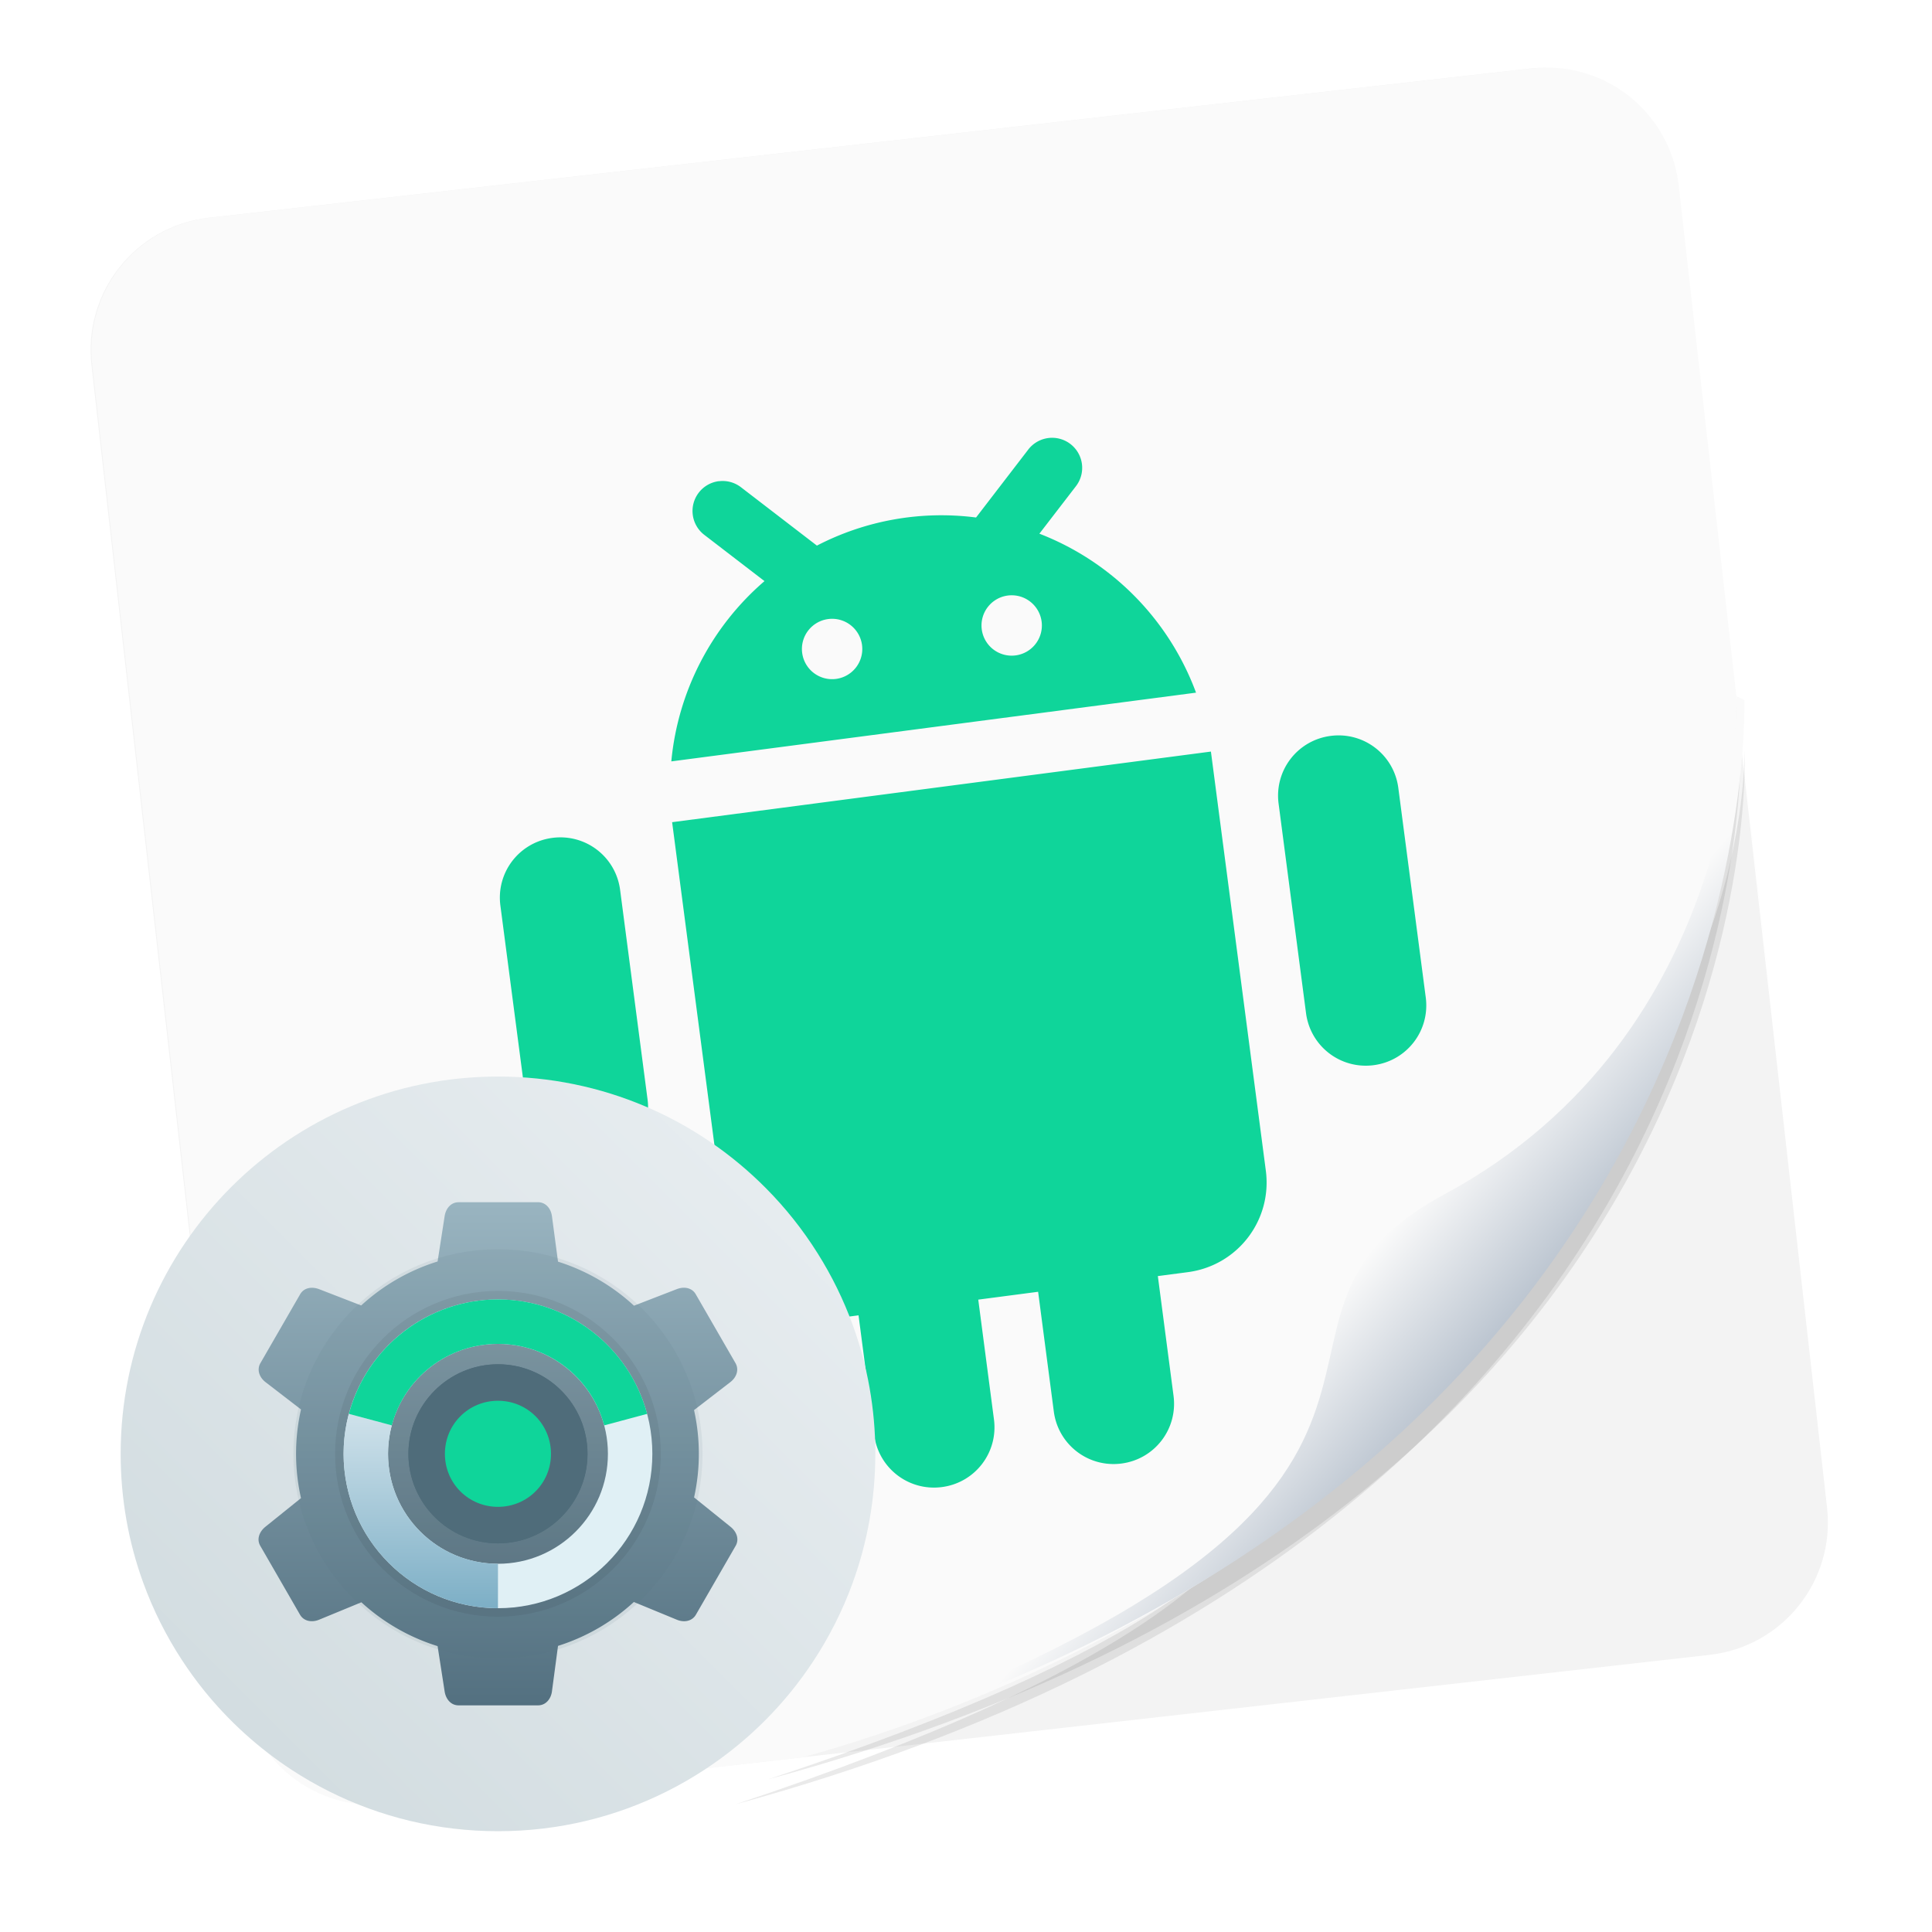 <?xml version="1.0" encoding="UTF-8"?>
<svg width="64" height="64" version="1.1" xmlns="http://www.w3.org/2000/svg" xmlns:cc="http://creativecommons.org/ns#" xmlns:dc="http://purl.org/dc/elements/1.1/" xmlns:rdf="http://www.w3.org/1999/02/22-rdf-syntax-ns#" xmlns:xlink="http://www.w3.org/1999/xlink">
 <defs>
  <style type="text/css"/>
  <style type="text/css"/>
  <style type="text/css"/>
  <style type="text/css"/>
  <style type="text/css"/>
  <linearGradient id="linearGradient938" x1="80.368" x2="82.141" y1="13.177" y2="14.704" gradientTransform="matrix(3.634 0 0 3.634 -246.71 -6.394)" gradientUnits="userSpaceOnUse">
   <stop stop-color="#fafafa" offset="0"/>
   <stop stop-color="#90a0b3" offset="1"/>
  </linearGradient>
  <filter id="filter1066" x="-.064" y="-.057" width="1.128" height="1.113" color-interpolation-filters="sRGB">
   <feGaussianBlur stdDeviation="0.227"/>
  </filter>
  <linearGradient id="linearGradient1005-9" x1=".739" x2="16.388" y1="16.296" y2=".647" gradientTransform="matrix(1.575 0 0 1.575 3.108 34.837)" gradientUnits="userSpaceOnUse">
   <stop stop-color="#cfdade" offset="0"/>
   <stop stop-color="#eaeff2" offset="1"/>
  </linearGradient>
  <linearGradient id="linearGradient995" x1="32.342" x2="32.342" y1="2.183" y2="62.01" gradientTransform="matrix(.278 0 0 .278 7.607 39.271)" gradientUnits="userSpaceOnUse">
   <stop stop-color="#99b4c0" offset="0"/>
   <stop stop-color="#537080" offset="1"/>
  </linearGradient>
  <filter id="filter904" x="-.108" y="-.108" width="1.216" height="1.216" color-interpolation-filters="sRGB">
   <feGaussianBlur stdDeviation="0.202"/>
  </filter>
  <filter id="filter1139" x="-.432" y="-.432" width="1.864" height="1.864" color-interpolation-filters="sRGB">
   <feGaussianBlur stdDeviation="0.81"/>
  </filter>
  <linearGradient id="linearGradient1029" x1="13.313" x2="7.302" y1="-8.466" y2="-8.466" gradientTransform="matrix(0 1.05 -1.05 0 7.607 39.271)" gradientUnits="userSpaceOnUse">
   <stop stop-color="#7dafc6" offset="0"/>
   <stop stop-color="#cee1ea" offset="1"/>
  </linearGradient>
  <linearGradient id="linearGradient1109" x1="6.085" x2="10.848" y1="-8.466" y2="-8.466" gradientTransform="matrix(.944 0 0 .944 .47 -.47)" gradientUnits="userSpaceOnUse">
   <stop stop-color="#4bebfb" offset="0"/>
   <stop stop-color="#2fcaf5" offset=".5"/>
   <stop stop-color="#40bce8" offset="1"/>
  </linearGradient>
 </defs>
 <linearGradient id="a" x1="310.86" x2="310.86" y1="536.52" y2="515.74" gradientTransform="matrix(2.139 0 0 2.139 -503.54 -1101.1)" gradientUnits="userSpaceOnUse">
  <stop stop-color="#3889e9" offset="0"/>
  <stop stop-color="#5ea5fb" offset="1"/>
 </linearGradient>
 <circle cx="162.99" cy="24.319" r="0" fill="url(#a)" opacity=".9" stroke-width="2.139"/>
 <style type="text/css">.st0{opacity:0.15;fill:#45413C;}
	.st1{fill:#FFE500;}
	.st2{fill:#EBCB00;}
	.st3{fill:none;stroke:#45413C;stroke-linecap:round;stroke-linejoin:round;stroke-miterlimit:10;}
	.st4{fill:#FFAA54;}
	.st5{fill:#FF8A14;}
	.st6{fill:#FFB0CA;stroke:#45413C;stroke-linecap:round;stroke-linejoin:round;stroke-miterlimit:10;}
	.st7{fill:#FF87AF;stroke:#45413C;stroke-linecap:round;stroke-linejoin:round;stroke-miterlimit:10;}
	.st8{fill:#FFCC99;}
	.st9{fill:#FFFFFF;}
	.st10{fill:#F0F0F0;}
	.st11{fill:#BF8256;}
	.st12{fill:#915E3A;}
	.st13{fill:#DEA47A;}
	.st14{fill:#F0D5A8;}
	.st15{fill:#DEBB7E;}
	.st16{fill:#F7E5C6;}
	.st17{fill:#FF8A14;stroke:#45413C;stroke-linecap:round;stroke-linejoin:round;stroke-miterlimit:10;}
	.st18{fill:#FFF5E3;}
	.st19{fill:#FFF48C;}
	.st20{fill:#FFFACF;}
	.st21{fill:#FFFCE5;}
	.st22{fill:#FF87AF;}
	.st23{fill:#FFB0CA;}
	.st24{fill:#FFE500;stroke:#45413C;stroke-linecap:round;stroke-linejoin:round;stroke-miterlimit:10;}
	.st25{fill:#9CEB60;stroke:#45413C;stroke-linecap:round;stroke-linejoin:round;stroke-miterlimit:10;}
	.st26{fill:#FFFACF;stroke:#45413C;stroke-linecap:round;stroke-linejoin:round;stroke-miterlimit:10;}
	.st27{fill:#00F5BC;stroke:#45413C;stroke-linecap:round;stroke-linejoin:round;stroke-miterlimit:10;}
	.st28{fill:#BF8256;stroke:#45413C;stroke-linecap:round;stroke-linejoin:round;stroke-miterlimit:10;}
	.st29{fill:#FFE3CF;stroke:#45413C;stroke-linecap:round;stroke-linejoin:round;stroke-miterlimit:10;}
	.st30{fill:#FF6242;}
	.st31{fill:#FF866E;}
	.st32{fill:none;stroke:#E04122;stroke-linecap:round;stroke-linejoin:round;stroke-miterlimit:10;}
	.st33{fill:#FFFEF2;stroke:#45413C;stroke-linecap:round;stroke-linejoin:round;stroke-miterlimit:10;}
	.st34{fill:#FF6242;stroke:#45413C;stroke-linecap:round;stroke-linejoin:round;stroke-miterlimit:10;}
	.st35{fill:#FFA694;}
	.st36{fill:#FFFFFF;stroke:#45413C;stroke-linecap:round;stroke-linejoin:round;stroke-miterlimit:10;}
	.st37{fill:#FFFEF2;}
	.st38{fill:#FF6196;}
	.st39{fill:#B89558;}
	.st40{fill:none;stroke:#915E3A;stroke-linecap:round;stroke-linejoin:round;stroke-miterlimit:10;}
	.st41{fill:#DEBB7E;stroke:#45413C;stroke-linecap:round;stroke-linejoin:round;stroke-miterlimit:10;}
	.st42{fill:#6DD627;stroke:#45413C;stroke-linecap:round;stroke-linejoin:round;stroke-miterlimit:10;}
	.st43{fill:#E5F8FF;}
	.st44{fill:#E8F4FA;}
	.st45{fill:#E8F4FA;stroke:#45413C;stroke-linecap:round;stroke-linejoin:round;stroke-miterlimit:10;}
	.st46{fill:#FFCCDD;}
	.st47{fill:#E5F8FF;stroke:#45413C;stroke-linecap:round;stroke-linejoin:round;stroke-miterlimit:10;}
	.st48{fill:#00B8F0;stroke:#45413C;stroke-linecap:round;stroke-linejoin:round;stroke-miterlimit:10;}
	.st49{fill:#00B8F0;}
	.st50{fill:#4ACFFF;}
	.st51{fill:#E04122;}
	.st52{fill:#E04122;stroke:#45413C;stroke-linecap:round;stroke-linejoin:round;stroke-miterlimit:10;}
	.st53{fill:#87898C;}
	.st54{fill:#BDBEC0;}
	.st55{fill:#656769;}
	.st56{fill:#525252;}
	.st57{fill:#FFF48C;stroke:#45413C;stroke-linecap:round;stroke-linejoin:round;stroke-miterlimit:10;}
	.st58{fill:#6DD627;}
	.st59{fill:#EB6D00;}
	.st60{fill:#46B000;}
	.st61{fill:#80DDFF;}
	.st62{fill:#DAEDF7;}
	.st63{fill:#BF8DF2;stroke:#45413C;stroke-linecap:round;stroke-linejoin:round;stroke-miterlimit:10;}
	.st64{fill:#9F5AE5;stroke:#45413C;stroke-linecap:round;stroke-linejoin:round;stroke-miterlimit:10;}
	.st65{fill:#C8FFA1;}
	.st66{fill:#E4FFD1;}
	.st67{fill:#9CEB60;}
	.st68{fill:#E5FEFF;}
	.st69{fill:#B8ECFF;}
	.st70{fill:#E0E0E0;stroke:#45413C;stroke-linecap:round;stroke-linejoin:round;stroke-miterlimit:10;}
	.st71{fill:#E0E0E0;}
	.st72{fill:none;stroke:#4F4B45;stroke-linejoin:round;stroke-miterlimit:10;}
	.st73{fill:none;stroke:#4F4B45;stroke-linecap:round;stroke-linejoin:round;stroke-miterlimit:10;}
	.st74{fill:#E0366F;stroke:#45413C;stroke-linecap:round;stroke-linejoin:round;stroke-miterlimit:10;}
	.st75{fill:none;stroke:#45413C;stroke-miterlimit:10;}
	.st76{fill:#FF866E;stroke:#45413C;stroke-linecap:round;stroke-linejoin:round;stroke-miterlimit:10;}
	.st77{fill:#45413C;stroke:#45413C;stroke-linecap:round;stroke-linejoin:round;stroke-miterlimit:10;}
	.st78{fill:#9F5AE5;}
	.st79{fill:#803EC2;}
	.st80{fill:#803EC2;stroke:#45413C;stroke-linecap:round;stroke-linejoin:round;stroke-miterlimit:10;}
	.st81{fill:#BF8DF2;}
	.st82{fill:#FFAA54;stroke:#45413C;stroke-linecap:round;stroke-linejoin:round;stroke-miterlimit:10;}
	.st83{fill:none;stroke:#45413C;stroke-linejoin:round;stroke-miterlimit:10;}
	.st84{fill:#FFCCDD;stroke:#45413C;stroke-linecap:round;stroke-linejoin:round;stroke-miterlimit:10;}
	.st85{fill:#FF6196;stroke:#45413C;stroke-linecap:round;stroke-linejoin:round;stroke-miterlimit:10;}
	.st86{fill:#FFE5EE;}
	.st87{fill:#F7E5C6;stroke:#45413C;stroke-linecap:round;stroke-linejoin:round;stroke-miterlimit:10;}
	.st88{fill:#E5FFF9;}
	.st89{fill:none;stroke:#45413C;stroke-width:1.006;stroke-linecap:round;stroke-linejoin:round;stroke-miterlimit:10;}
	.st90{fill:#4AEFF7;}
	.st91{fill:#A6FBFF;}
	.st92{fill:#E5FEFF;stroke:#45413C;stroke-linecap:round;stroke-linejoin:round;stroke-miterlimit:10;}
	.st93{fill:#46B000;stroke:#45413C;stroke-linecap:round;stroke-linejoin:round;stroke-miterlimit:10;}
	.st94{fill:#FFFFFF;stroke:#45413C;stroke-linejoin:round;stroke-miterlimit:10;}
	.st95{fill:#FFFFFF;stroke:#45413C;stroke-miterlimit:10;}
	.st96{fill:#009FD9;}
	.st97{fill:#00DFEB;}
	.st98{fill:#C0DCEB;stroke:#45413C;stroke-linecap:round;stroke-linejoin:round;stroke-miterlimit:10;}
	.st99{fill:#00DFEB;stroke:#45413C;stroke-linecap:round;stroke-linejoin:round;stroke-miterlimit:10;}
	.st100{fill:#FFE5EE;stroke:#45413C;stroke-linecap:round;stroke-linejoin:round;stroke-miterlimit:10;}
	.st101{fill:#8CA4B8;}
	.st102{fill:#ADC4D9;}
	.st103{fill:#656769;stroke:#45413C;stroke-linecap:round;stroke-linejoin:round;stroke-miterlimit:10;}
	.st104{fill:#F0F0F0;stroke:#45413C;stroke-linecap:round;stroke-linejoin:round;stroke-miterlimit:10;}
	.st105{fill:#C0DCEB;}
	.st106{fill:#45413C;}
	.st107{fill:#FFCABF;}
	.st108{fill:#87898C;stroke:#45413C;stroke-linecap:round;stroke-linejoin:round;stroke-miterlimit:10;}
	.st109{fill:#EBCB00;stroke:#45413C;stroke-linecap:round;stroke-linejoin:round;stroke-miterlimit:10;}</style>
 <g fill="#5e4aa6">
  <g transform="matrix(3.78 0 0 3.78 86.51 6.508)" stroke-width=".265">
   <g transform="translate(-.027 .007)">
    <circle cx="-330.35" cy="-328.38" r="0"/>
    <circle cx="-312.11" cy="-326.25" r="0"/>
    <circle cx="-306.02" cy="-333.07" r="0"/>
    <circle cx="-308.84" cy="-326.01" r="0"/>
    <circle cx="-330.35" cy="-328.38" r="0"/>
    <circle cx="-312.11" cy="-326.25" r="0"/>
    <circle cx="-306.02" cy="-333.07" r="0"/>
    <circle cx="-308.84" cy="-326.01" r="0"/>
   </g>
   <g transform="translate(-.027 .006)">
    <circle cx="-330.35" cy="-328.38" r="0"/>
    <circle cx="-312.11" cy="-326.25" r="0"/>
    <circle cx="-306.02" cy="-333.07" r="0"/>
    <circle cx="-308.84" cy="-326.01" r="0"/>
   </g>
  </g>
  <circle cx="-1248.7" cy="-1241.6" r="0"/>
  <g transform="matrix(3.78 0 0 3.78 .001 -5.7313e-5)" stroke-width=".265">
   <circle cx="-330.38" cy="-328.5" r="0"/>
   <circle cx="-39.462" cy="6.311" r="0" fill-rule="evenodd"/>
   <circle cx="-330.38" cy="-328.5" r="0" image-rendering="optimizeSpeed"/>
  </g>
 </g>
 <rect transform="rotate(-6.442)" x="1.654" y="7.943" width="52.884" height="52.884" ry="4.411" fill="#f3f3f3" stroke-width="3.634"/>
 <path transform="matrix(3.905 0 0 3.665 -168.12 -11.586)" d="m57.818 9.829s0.054 3.078-2.664 4.541c-2.245 1.208 0.939 2.689-5.86 5.099 8.851-2.575 8.524-9.64 8.524-9.64z" fill="#141414" filter="url(#filter1066)" opacity=".3"/>
 <path transform="matrix(3.794 0 0 3.535 -161.57 -9.882)" d="m57.818 9.829s0.054 3.078-2.664 4.541c-2.245 1.208 0.939 2.689-5.86 5.099 8.851-2.575 8.524-9.64 8.524-9.64z" fill="#141414" filter="url(#filter1066)" opacity=".3"/>
 <path d="m51.63 2.257c-0.292-0.026-0.592-0.023-0.896 0.011l-43.787 4.945c-2.428 0.274-4.163 2.449-3.889 4.877l4.945 43.787c0.274 2.428 2.449 4.162 4.877 3.888l13.693-1.546c12.616-3.47 30.399-14.233 30.957-35.029l3.024 26.752-4.943-43.787c-0.24-2.125-1.936-3.719-3.983-3.901z" fill="#fafafa" stroke-width="3.634"/>
 <path d="m57.526 23.062s0.195 11.187-9.68 16.502c-8.159 4.391 3.411 9.773-21.296 18.531 32.165-9.357 31.232-34.905 31.232-34.905z" fill="url(#linearGradient938)" stroke-width="3.634"/>
 <path d="m23.807 15.94a0.996 0.996 0 0 0-0.467 1.785l1.985 1.525a8.99 8.99 0 0 0-3.087 5.972l17.382-2.277a8.993 8.993 0 0 0-5.189-5.266l1.203-1.563a0.996 0.996 0 0 0-0.911-1.605 0.996 0.996 0 0 0-0.668 0.391l-1.722 2.241a8.96 8.96 0 0 0-5.272 0.931l-2.507-1.927a0.996 0.996 0 0 0-0.746-0.205zm3.628 4.567a1 1 0 0 1 1.121 0.862 1 1 0 0 1-0.862 1.121 1 1 0 0 1-1.121-0.862 1 1 0 0 1 0.862-1.121zm5.949-0.779a1 1 0 0 1 1.121 0.862 1 1 0 0 1-0.862 1.121 1 1 0 0 1-1.121-0.862 1 1 0 0 1 0.862-1.121zm-15.085 8.028c-1.099 0.144-1.867 1.144-1.723 2.243l0.909 6.941c0.144 1.099 1.144 1.867 2.243 1.723 1.099-0.144 1.867-1.144 1.723-2.243l-0.909-6.941c-0.144-1.099-1.144-1.867-2.243-1.723zm3.966-0.52 1.819 13.881c0.216 1.648 1.716 2.801 3.364 2.585l0.992-0.13 0.52 3.966c0.144 1.099 1.144 1.867 2.243 1.723 1.099-0.144 1.867-1.144 1.723-2.243l-0.52-3.966 1.983-0.26 0.52 3.966c0.144 1.099 1.144 1.867 2.243 1.723 1.099-0.144 1.867-1.144 1.723-2.243l-0.52-3.966 0.992-0.13c1.648-0.216 2.801-1.716 2.585-3.364l-1.819-13.881zm21.813-2.858c-1.099 0.144-1.867 1.144-1.723 2.243l0.909 6.941c0.144 1.099 1.144 1.867 2.243 1.723 1.099-0.144 1.867-1.144 1.723-2.243l-0.909-6.941c-0.144-1.099-1.144-1.867-2.243-1.723z" fill="#0fd59a"/>
 <path d="m28.996 48.16c0 1.498-0.264 2.935-0.747 4.267-0.336 0.925-0.779 1.8-1.313 2.61-0.224 0.34-0.465 0.669-0.72 0.985-0.818 1.011-1.791 1.891-2.883 2.605-0.402 0.263-0.82 0.504-1.252 0.72-1.68 0.841-3.576 1.314-5.584 1.314-2.007 0-3.904-0.473-5.584-1.314-0.433-0.216-0.851-0.457-1.253-0.72-1.106-0.724-2.09-1.618-2.915-2.645-0.256-0.318-0.496-0.65-0.72-0.993-0.52-0.796-0.952-1.655-1.281-2.562-0.484-1.331-0.747-2.767-0.747-4.265 0-6.904 5.596-12.5 12.5-12.5 3.465 0 6.601 1.41 8.865 3.688 0.653 0.656 1.233 1.385 1.726 2.172 0.467 0.742 0.857 1.537 1.161 2.373 0.484 1.332 0.748 2.768 0.748 4.267z" fill="url(#linearGradient1005-9)" image-rendering="optimizeSpeed" stroke-width=".049"/>
 <g fill="#5e4aa6" stroke-width=".278">
  <circle cx="-357.37" cy="-305.49" r="0"/>
  <circle cx="-51.948" cy="46.032" r="0" fill-rule="evenodd"/>
  <circle cx="-339.25" cy="-305.48" r="0"/>
  <circle cx="-320.1" cy="-303.24" r="0"/>
  <circle cx="-313.7" cy="-310.4" r="0"/>
  <circle cx="-316.66" cy="-302.99" r="0"/>
 </g>
 <path d="m15.191 39.826c-0.256 0-0.423 0.209-0.462 0.462l-0.233 1.5a6.673 6.673 0 0 0-2.531 1.457l-1.392-0.539c-0.239-0.092-0.503-0.053-0.631 0.169l-1.315 2.279c-0.128 0.222-0.034 0.475 0.169 0.631l1.175 0.905a6.673 6.673 0 0 0-0.164 1.469 6.673 6.673 0 0 0 0.164 1.468l-1.18 0.95c-0.199 0.161-0.297 0.41-0.169 0.631l1.315 2.279c0.128 0.222 0.395 0.266 0.631 0.169l1.403-0.578a6.673 6.673 0 0 0 2.525 1.452l0.233 1.5c0.039 0.253 0.206 0.462 0.462 0.462h2.631c0.256 0 0.428-0.208 0.462-0.462l0.201-1.508a6.673 6.673 0 0 0 2.512-1.454l1.426 0.588c0.237 0.098 0.503 0.053 0.631-0.169l1.315-2.279c0.128-0.222 0.03-0.471-0.169-0.631l-1.208-0.973a6.673 6.673 0 0 0 0.158-1.445 6.673 6.673 0 0 0-0.159-1.448l1.203-0.927c0.203-0.156 0.297-0.409 0.169-0.631l-1.315-2.279c-0.128-0.222-0.393-0.262-0.631-0.169l-1.415 0.548a6.673 6.673 0 0 0-2.517-1.459l-0.201-1.507c-0.034-0.254-0.206-0.462-0.462-0.462h-2.631z" fill="url(#linearGradient995)" image-rendering="optimizeSpeed" stroke-width="1.091"/>
 <circle transform="matrix(0 2.399 -2.399 0 -5.412 27.849)" cx="8.466" cy="-9.132" r="2.249" filter="url(#filter904)" image-rendering="optimizeSpeed" opacity=".3" stroke="#4f6c7a" stroke-width="1.152"/>
 <circle transform="matrix(0 1.05 -1.05 0 7.607 39.271)" cx="8.466" cy="-8.466" r="2.249" fill="url(#linearGradient1109)" filter="url(#filter1139)" image-rendering="optimizeSpeed" stroke="#4f6c7a" stroke-width="1.152"/>
 <circle transform="rotate(90)" cx="48.16" cy="-16.496" r="4.378" fill="none" image-rendering="optimizeSpeed" stroke="#e0f0f5" stroke-dashoffset=".421" stroke-width="1.472"/>
 <path d="m16.496 45.799c-1.304 0-2.361 1.057-2.361 2.361s1.057 2.361 2.361 2.361 2.361-1.057 2.361-2.361-1.057-2.361-2.361-2.361z" fill="#0fd59a"/>
 <path d="m19.461 48.16c0-1.631-1.334-2.967-2.965-2.967s-2.967 1.336-2.967 2.967 1.336 2.965 2.967 2.965 2.965-1.334 2.965-2.965zm-1.209 0c0 0.977-0.779 1.756-1.756 1.756-0.977 0-1.758-0.779-1.758-1.756 0-0.977 0.781-1.758 1.758-1.758 0.977 0 1.756 0.781 1.756 1.758z" color="#000000" color-rendering="auto" dominant-baseline="auto" fill="#4f6c7a" image-rendering="optimizeSpeed" shape-rendering="auto" solid-color="#000000" stop-color="#000000" style="font-feature-settings:normal;font-variant-alternates:normal;font-variant-caps:normal;font-variant-east-asian:normal;font-variant-ligatures:normal;font-variant-numeric:normal;font-variant-position:normal;font-variation-settings:normal;inline-size:0;isolation:auto;mix-blend-mode:normal;shape-margin:0;shape-padding:0;text-decoration-color:#000000;text-decoration-line:none;text-decoration-style:solid;text-indent:0;text-orientation:mixed;text-transform:none;white-space:normal"/>
 <path d="m16.496 52.537a4.378 4.378 0 0 1-3.473-1.713 4.378 4.378 0 0 1-0.755-3.798" fill="none" image-rendering="optimizeSpeed" stroke="url(#linearGradient1029)" stroke-dashoffset=".421" stroke-width="1.472"/>
 <path d="m16.496 43.045c-2.311 1.1e-5 -4.341 1.559-4.939 3.791l1.422 0.381c0.427-1.595 1.866-2.699 3.518-2.699 1.652 8e-6 3.09 1.104 3.518 2.699l1.422-0.381c-0.598-2.232-2.628-3.791-4.939-3.791z" fill="#0fd59a"/>
</svg>
